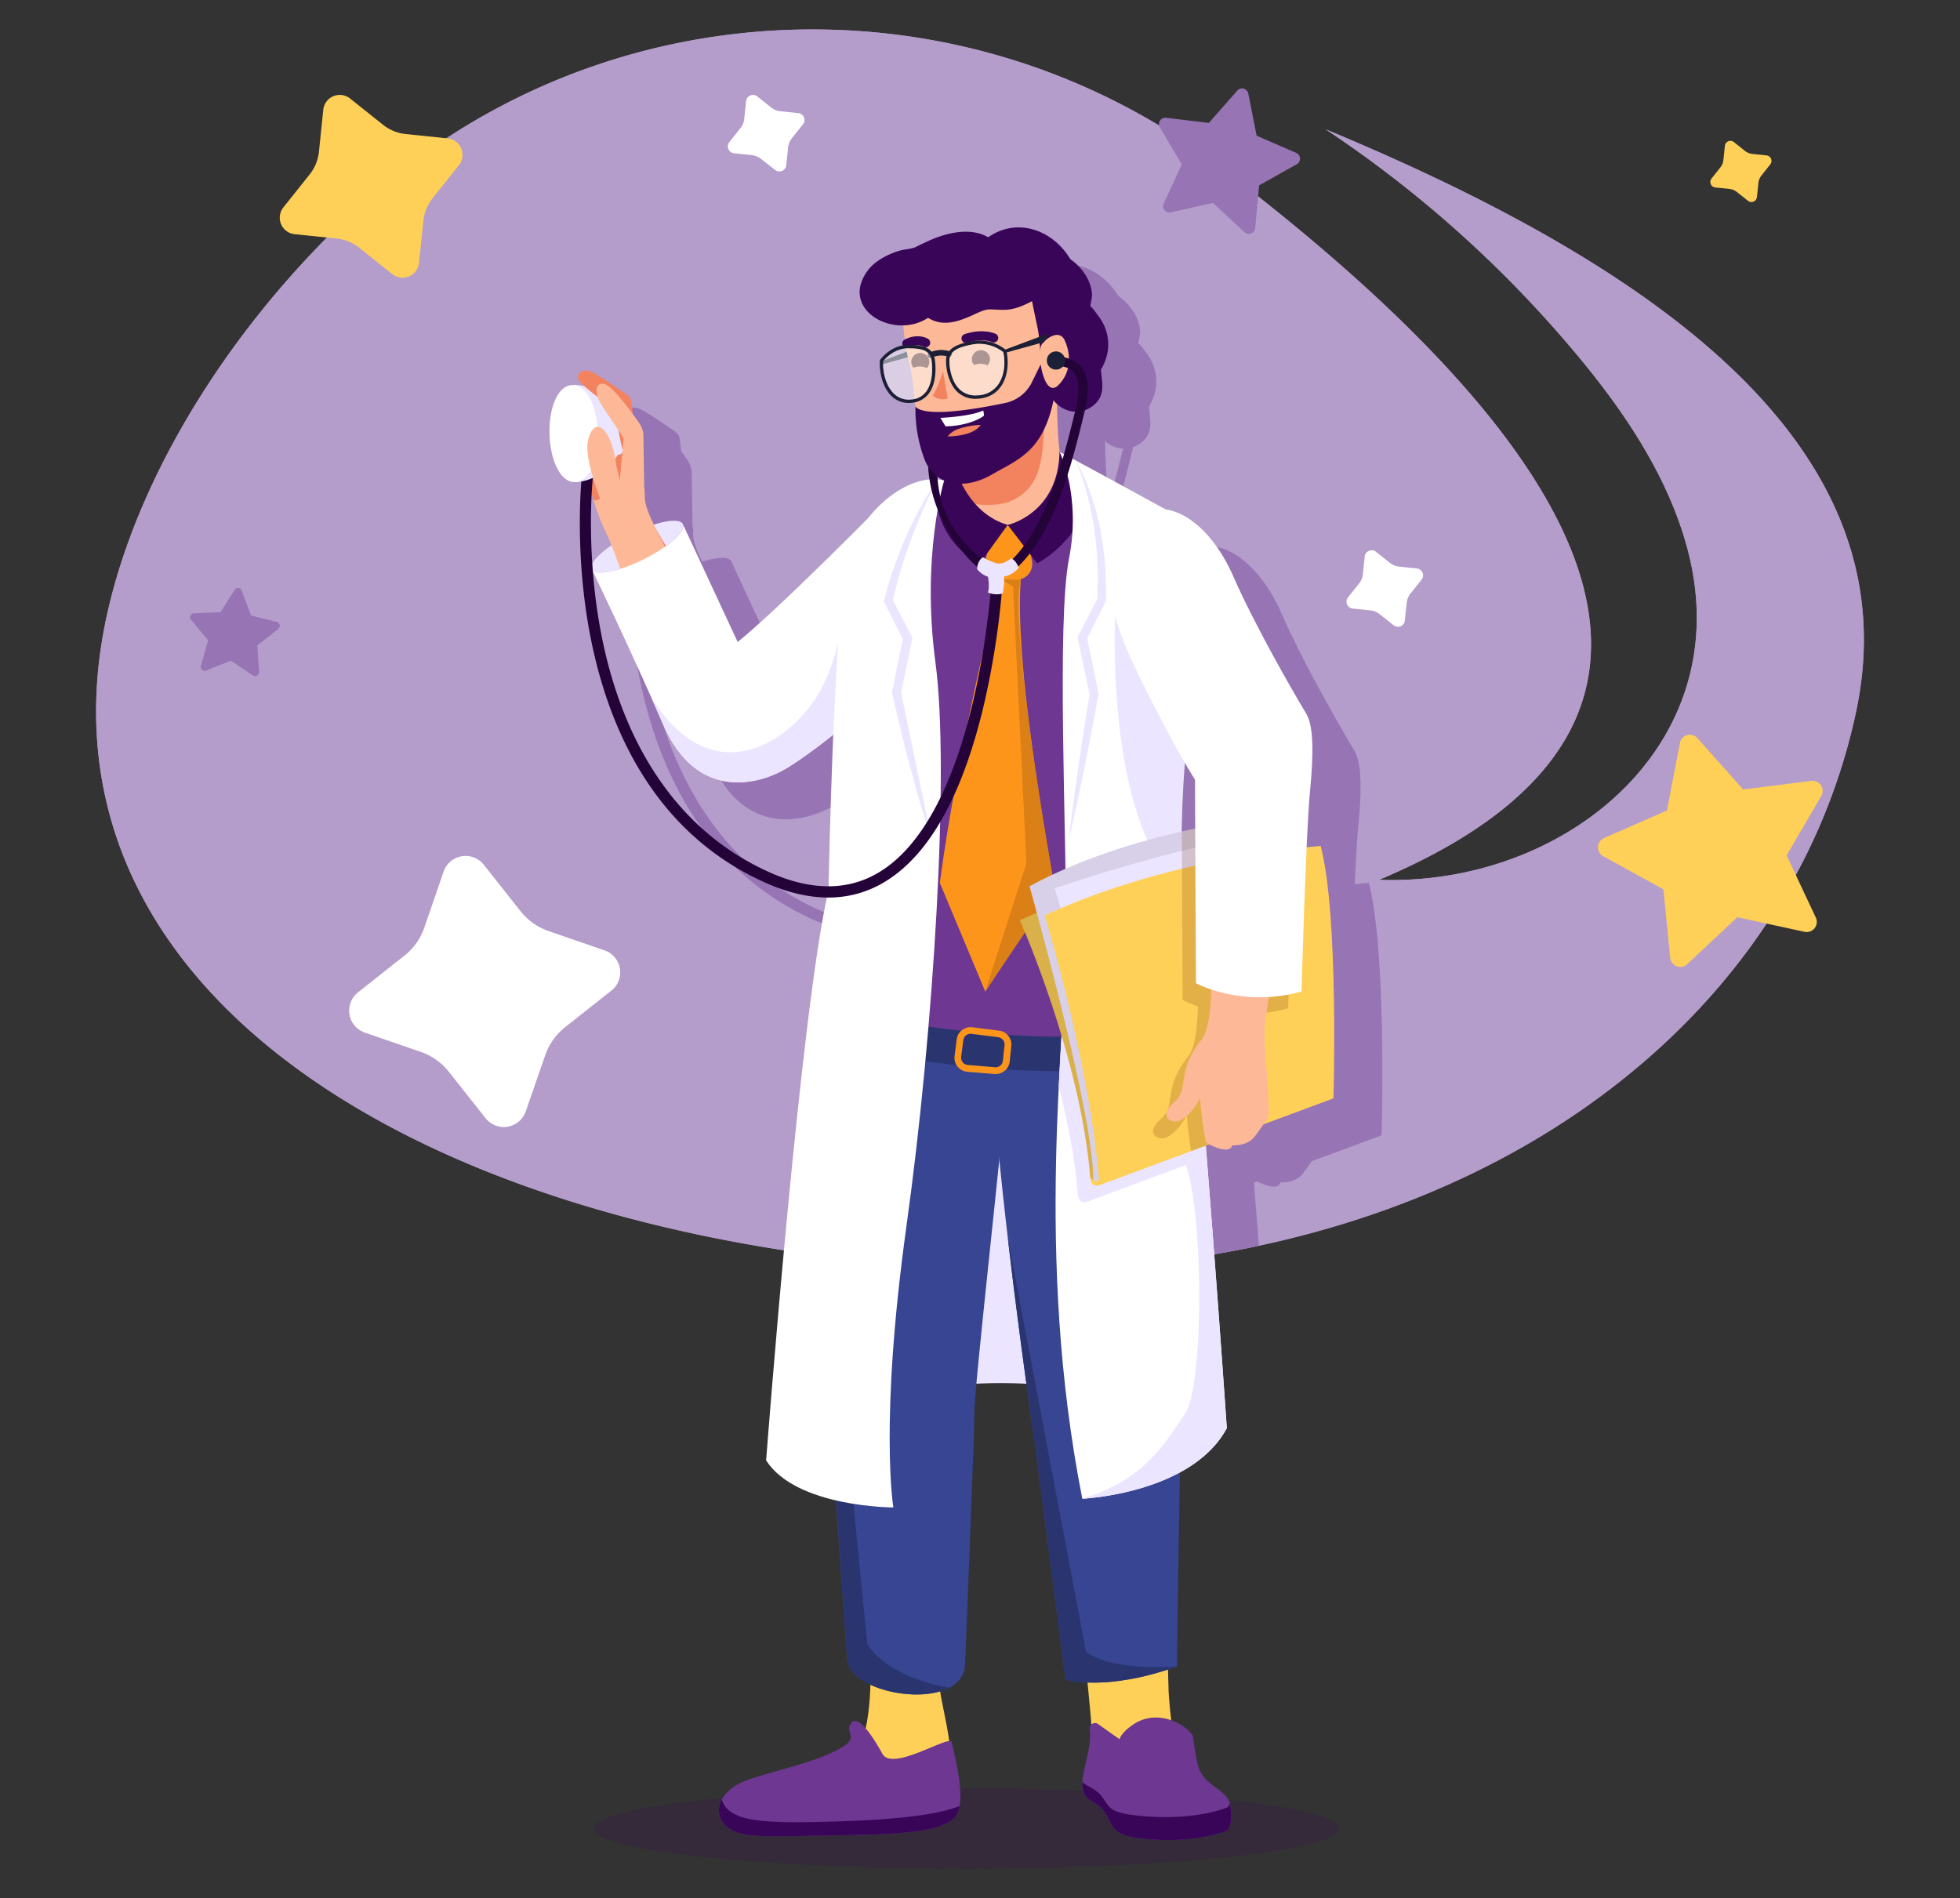 <svg xmlns="http://www.w3.org/2000/svg" xmlns:xlink="http://www.w3.org/1999/xlink" data-name="Layer 1" viewBox="0 0 1208.04 1170"><rect x="0" y="0" width="1208.04" height="1170" fill="#333333" stroke="none"/><defs><linearGradient id="a" x1="924.28" x2="836.45" y1="659.65" y2="275.72" gradientTransform="matrix(-1 0 0 1 1373.66 0)" gradientUnits="userSpaceOnUse"><stop offset="0" stop-color="#ff7269"/><stop offset="1" stop-color="#f0191f"/></linearGradient><linearGradient id="b" x1="957.24" x2="957.24" y1="310.16" y2="310.16" gradientTransform="matrix(-1 0 0 1 1373.66 0)" gradientUnits="userSpaceOnUse"><stop offset="0" stop-color="#feebef"/><stop offset=".36" stop-color="#fde8ed"/><stop offset=".65" stop-color="#fbdee6"/><stop offset=".91" stop-color="#f7cddb"/><stop offset="1" stop-color="#f5c5d5"/></linearGradient><linearGradient id="c" x1="680.94" x2="607.23" y1="648.75" y2="326.51" gradientTransform="matrix(-.97 -.25 -.25 .97 1445.22 175.65)" xlink:href="#a"/></defs><path fill="#b49ccb" d="M1143.9,439.09c-45,210.2-266.38,361.35-564.8,342S46.29,629.69,59.8,421.45c6.27-96.67,70-211.31,164.82-297.16,147.14-133.2,369-141.71,527-21.7,177.76,135,359.4,329.68,98.4,439.7,114.81,4.14,221.65-83.84,190.21-203.3-13.67-52-47.83-97.78-83-137.37A720.87,720.87,0,0,0,817.11,79.73C1028.19,167.35,1178.22,278.82,1143.9,439.09Z"/><path fill="#b49ccb" d="M1143.9,439.09c-34.41,160.68-171.86,286.85-368,328.74-60.46,12.91-126.5,17.81-196.8,13.25Q546.28,779,514.55,775C247.62,742,47.28,614.4,59.8,421.45c6.26-96.67,70-211.31,164.82-297.16,147.14-133.2,369-141.71,527-21.7,177.76,135,359.4,329.68,98.4,439.7,114.81,4.13,221.65-83.85,190.22-203.31-13.68-52-47.84-97.77-83-137.36A720.24,720.24,0,0,0,817.11,79.73C1028.2,167.34,1178.22,278.82,1143.9,439.09Z"/><polygon fill="#9774b4" points="446.07 332.92 446.07 332.92 446.07 332.92 446.07 332.92"/><path fill="#9774b4" d="M843.64,544.22s-3.11.2-8.66.75c.67-14.63,1.4-27.4,2.11-34.75,2.29-23.48,2.2-40.08-2.42-47.72-6.92-11.43-31-52.9-45-84.76-9.82-22.32-25.5-38.58-41.47-41-11-6-38.59-21.09-57.54-31.3,2.61-9.14,4.75-17.76,6.53-25.06l.78-3.18c.14-.54.25-1.08.38-1.61A17.3,17.3,0,0,0,703.2,273c8.1-6.3,5.58-14.17,4.95-22.36,6.21-10.31,6.29-22.79-1.68-33.25-1.56-2-4.05-5.76-4.86-5.58.31-2.66,1.32-6,1.06-8.33-.77-6.94-4.19-12.74-9.19-17.56a35.5,35.5,0,0,0-4.21-3.46c-10.26-17.29-32-26.31-50.6-13.4-10.72-6.41-25.77-2.77-36.66,2.2-4,1.84-6.76,3.16-8.67,4.15l-1.9.48c-2,.53-4.32.64-6.38,1.17-6.7,1.72-15.56,6.16-19.94,11.67-15,19,2.62,35.1,21.21,34.64.25,2.84.59,5.79,1,8.71h0a2.75,2.75,0,0,0-1.26,3.66c-8.71,1.59-13.74,8.54-14,9l-.08.27v.16c-.41,7,1.7,16.54,7.31,21.87a14.93,14.93,0,0,0,11.59,4.1c.32,0,.65,0,1-.08.62-.07,1.22-.18,1.8-.3.1.9.22,1.82.32,2.74,0,0,0,.67,0,1.9a87.78,87.78,0,0,0,5.69,30.75,28.81,28.81,0,0,0,2.17,4.34c.18,2.68.47,5.29.86,7.85-12.94,1.08-27.41,10.48-37.91,23.94-19.45,19.54-60.15,59.94-80.36,76.3l-33.68-72.43-.13-.28c-1.45-2.94-8.56-2.59-17.84.35-3.7-7.35-5.84-13.5-5.63-17.74a13.92,13.92,0,0,0-.36-4.4l-.51-33.27a14.48,14.48,0,0,0-2.53-7.13c-1.05-1.5-2.39-3.4-3.91-5.48l-.9-7.53a6.52,6.52,0,0,0-2.72-4.55c-5.42-3.79-18.51-12.8-22.77-14.4-5.43-2-10.11,2.8-5.61,7.12.64.63,1.33,1.26,2,1.91a31.4,31.4,0,0,0-6.45-.77v.25a8,8,0,0,0-1,0c-4.46.12-8.33,3.7-10.88,10.05-2.22,5.51-3.32,12.73-3.09,20.3a62.11,62.11,0,0,0,.63,7.29c2,13.69,8,22.38,15.14,22.18a21.31,21.31,0,0,0,3.76-.38,371.56,371.56,0,0,0,6.28,98.87c6.56,31.86,17.41,59.8,32.22,83.06,18.58,29.22,43.49,51,74,64.92Q521,575.74,539.26,576c-8.44,39.65-17.58,123.65-24.71,199.07q31.69,3.91,64.56,6.05c70.3,4.56,136.34-.34,196.8-13.25-1-12.75-2-25.81-3.06-38.9l2.08-.78c3.79,2,12.58,5.8,14.24.61,0,0,9.21.7,13.88-5.5,0,0,3-4.09,5.42-7.56l43.06-16S854.91,587,843.64,544.22ZM394.3,327.13c.36,1.17.73,2.33,1.12,3.5a134.18,134.18,0,0,0,4.76,13.72c1.5,3.69,2.75,6.31,3.24,7.32l.15.3.08.16a63.25,63.25,0,0,1,2.92,6.76c-6.11,4.16-10.43,8.3-11.89,11.45A368.11,368.11,0,0,1,394.3,327.13Zm146,241.93c-11.52,0-23.9-2.93-37.06-8.91C436.89,530,411,465.78,400.94,417.22a342.62,342.62,0,0,1-5.92-42.3c3.4,7.08,20.45,42.68,36.34,78.41,1.19,2.66,2.35,5.33,3.52,8l0,0q1.74,4,3.44,7.92c20.73,47.9,59.56,37.28,76.74,26.62a310.94,310.94,0,0,0,28.15-20.32C541.43,518.52,540.54,559.23,540.34,569.06Zm67.28-250.79c0-.53-.1-1.06-.13-1.61a21,21,0,0,0,4.07,2.31A24.61,24.61,0,0,0,607.62,318.27Zm75.53-16.84-.44-.24c-.58-5.1-.94-10.41-1.18-15.48s-.36-9.84-.39-13.9a17.83,17.83,0,0,0,11.09,4.7l-.61,2.53c-1.7,6.9-3.69,15-6.13,23.65Zm81.64,232.34h0l-3.24.71h-.09l-3.32.74h0l-.4.1c0-1.07,0-2.13,0-3.2,0-.28,0-.55,0-.82,0-1.91.09-3.81.14-5.71l0-1c.05-1.56.11-3.11.17-4.67,0-.48,0-.95,0-1.43.07-1.71.14-3.4.23-5.11,0-.16,0-.31,0-.47.1-1.88.2-3.74.31-5.61,0-.42.05-.85.07-1.26.09-1.48.18-2.94.28-4.41,0-.47.05-.93.09-1.4.17-2.57.36-5.14.56-7.69,4.25,7.35,6.5,10.81,6.5,10.81l.14,30.1Z"/><path fill="#390559" d="M825.19,1127c0,13.7-102.77,24.81-229.55,24.81S366.1,1140.74,366.1,1127s102.77-24.8,229.54-24.8S825.19,1113.34,825.19,1127Z" opacity=".2"/><path fill="#ece5ff" d="M472.2,900.12s90.54-92.38,284-19.84L703.38,697l-101.22-31.3L530.39,706.2Z"/><path fill="#ece5ff" d="M420.85,323c2.14,4.31-8.68,14-24.18,21.73s-29.78,10.43-31.92,6.12,8.69-14,24.18-21.72S418.72,318.73,420.85,323Z"/><path fill="url(#a)" d="M590.55,315.9C605.1,351.06,515.31,477.46,467,474.77s-34.41-75.65-10.72-78.37c7.31-.84,71.31-65.72,88.06-80.94C562.89,298.56,585.15,302.84,590.55,315.9Z"/><path fill="#a22e2e" d="M547.54,410.61S529.81,421.88,497.7,444,438,456.29,438,456.29c5.33,10.2,14.6,17.68,28.95,18.48,22.7,1.26,54.53-25.92,80.41-58.76C547.46,412.53,547.54,410.61,547.54,410.61Z"/><path fill="#fdb997" d="M473.72,427.62c-14.6-25.56-77.42-99.86-76.34-122S368.7,320.28,374,329.37s35.18,104.14,57.46,133.86S492.1,459.81,473.72,427.62Z"/><path fill="#f3825f" d="M373.63,328.54S364.73,308,362,294.09s7.91-18.7,8.48-18.7,13.72-2.88,13.72-2.88,5.56,7.08,5,10.32-.38,11.9.57,12.53,1.55,3.38,3.09,5.16,1,2.93,0,8a22.17,22.17,0,0,1-2.71,7.73C389.52,317.38,373.63,328.54,373.63,328.54Z"/><path fill="#f3825f" d="M433.64,465.88h0c9.2,4.74,23.7,4.55,17.79-27.47-5.11-27.69-38.25-94.85-47.13-112.52,16.56,31.29,57.93,81.61,69.42,101.73C491.52,458.79,456.12,490.83,433.64,465.88Z"/><path fill="#fff" d="M550.62,373.69l-29,72.53s-19,16.27-36.17,26.92-56,21.28-76.73-26.63c-18.92-43.73-43.1-93.88-43.93-95.58,2.22,4.23,16.47,1.5,31.91-6.18S423,327.33,420.85,323l33.81,72.71c27.11-21.94,91.19-87.23,91.19-87.23Z"/><path fill="#ece5ff" d="M521.6,446.22l21.1-52.71c-2.57-16.35-4.87-22.87-4.87-22.87L522.51,355s-1.08,50.6-22.37,79.23-62.74,48.67-95.84,0c-.9-1.32-1.76-2.52-2.6-3.63,2.38,5.34,4.73,10.69,7,15.94,20.73,47.91,59.56,37.28,76.73,26.63S521.6,446.22,521.6,446.22Z"/><polygon fill="url(#b)" points="416.42 310.15 416.42 310.16 416.42 310.15 416.42 310.15"/><path fill="#ffd057" d="M536.05,1012.18s3.23,42.2-5.49,62.87-15.55,26.56,8.82,29,44.73-20.54,45.72-26.65-6.28-33.16-6.14-39.5-.26-26.14-.26-26.14S536.78,1001.35,536.05,1012.18Z"/><path fill="#6d3792" d="M591.45,1113.18c-.54,3.06-1.54,5.63-3.24,7.31-8.81,8.78-32.51,10.16-76,10.86s-56,1.74-64.74-5.92c-.37-.32-.71-.65-1-1l-.7-.83a3,3,0,0,1-.35-.47c-.22-.29-.41-.58-.6-.88a12,12,0,0,1-1.13-2.41,10,10,0,0,1-.36-1.33c-.06-.29-.1-.59-.14-.88s-.05-.31-.06-.46c0-.36-.05-.72-.06-1.08v-.25c.07-7.14,6.23-15.14,19.65-19.43,20.19-6.46,42.24-10.89,56.64-19.67,10.12-6.18.91-9.35,5.25-14.67s12.95,7.5,19.25,18.91,42-12.37,42.8-7.08C587.33,1078.19,593.67,1100.25,591.45,1113.18Z"/><path fill="#390559" d="M591.45,1113.18c-.54,3.06-1.54,5.63-3.24,7.31-8.81,8.78-32.51,10.16-76,10.86s-56,1.74-64.74-5.92c-.37-.32-.71-.65-1-1l-.7-.83a3,3,0,0,1-.35-.47c-.22-.29-.41-.58-.6-.88a12,12,0,0,1-1.13-2.41,13.3,13.3,0,0,1,1.22-10.69,12.55,12.55,0,0,0,3.84,6.27c8.44,7.6,26.47,8.62,69.36,7.18C552.19,1121.49,577.9,1118.67,591.45,1113.18Z"/><path fill="#374592" d="M501.28,626c-7.21,17.47,20.92,396.72,20.92,396.72,1.61,23.31,71.73,32.78,72.63,3.06,0,0,5.65-137.42,5.7-154.73s16.81-162.74,18.77-193.51C623.43,613.07,534.76,544.9,501.28,626Z"/><path fill="#ffd057" d="M723.89,1071.94c-1.81-8-2.92-18.59-3.59-28.8l-1-33.4a3.19,3.19,0,0,0,0-.82L715.36,885.3l-65-13.58,16.11,128.4s6.52,61.15,6.42,67.32,7.28,29.44,28.53,39.88S728.78,1093.39,723.89,1071.94Z"/><path fill="#374592" d="M730.39,647.36c-1.35,29.57-3.68,188.53-2.37,205.1.16,2-2.79,169.79-2.53,174.67-43.77,15.62-67.91,8.33-68.76,8.11-.24-1.62-18.44-142.19-18.68-143.83-15.75-107.82-29.11-228.34-25.24-238.22C643.54,574.72,733.23,585.37,730.39,647.36Z"/><path fill="#6d3792" d="M735.2,1069.82s1.58,11.72,2.89,17.26c3.45,14.54,18,15,20,25.13,2.31,11.76-1.4,15.87-1.4,15.87s-20.76,9.59-56.75,4.56c-20.94-2.93-11.39-14.13-27-22.55-13.38-7.2.8-26.77-1.29-44.3a3.29,3.29,0,0,1,5.15-3.14L690,1072s.88-4.15,9-9.41C713.37,1053.31,730.22,1062.26,735.2,1069.82Z"/><path fill="#390559" d="M670.35,1100.69c16,7.89,6.06,15.27,27.51,18,36.88,4.63,58.2-4.49,58.2-4.49s1.19-.27,1.87-2.35c0,.15.13.25.16.4,2.3,11.76-1.41,15.87-1.41,15.87s-20.76,9.59-56.75,4.56c-20.94-2.93-11.39-14.13-27-22.55-4.78-2.58-6-6.74-5.76-11.81A11,11,0,0,0,670.35,1100.69Z"/><path fill="#6d3792" d="M738.53,331.33c16,29.17-9.33,77.94-11.23,142.79s2,160.3,4.65,173.1c0,0-71.81,6.72-110,6.29-32.31-.35-78.33-20.46-121.83-18.89,0-25.46,5.3-36.82,14.06-116.38,10.07-91.33-11.17-191.51,41.35-214.83C573.23,295.56,716.92,291.91,738.53,331.33Z"/><path fill="#fe951b" d="M616.48,356.91s-26.16,103.63-37.23,187.23l28,67,42.68-64.71s-25.44-133.72-20.73-189.52Z"/><path fill="#db8017" d="M616.48,356.91l7.87,4.56L632.64,532,607.2,611.14l42.9-63.62s-28.89-161-21-190.61Z"/><path fill="#fe951b" d="M610,334.18l-2.53,11a9.6,9.6,0,0,0,9,11.76l9.81.35a9.62,9.62,0,0,0,9.84-11l-2.1-14-12.92-8.74-11.89,3.2Z"/><path fill="#a22e2e" d="M693.32,405.61s13.82,49.31,7.33,122.31c-4.61,51.85-17,102.73-55.91,125.23,38.51-1.37,87.21-5.93,87.21-5.93-2.67-12.8-6.56-108.25-4.65-173.1.06-2.19.16-4.37.27-6.53,0-.72.09-1.43.14-2.15.08-1.42.18-2.85.28-4.26l.21-2.53c.11-1.26.22-2.52.34-3.78l.27-2.64c.13-1.19.26-2.37.4-3.55.1-.9.21-1.79.32-2.67.14-1.15.29-2.28.44-3.41.12-.89.24-1.79.37-2.67.15-1.09.31-2.18.48-3.26.13-.89.26-1.79.4-2.68s.28-1.69.41-2.53c.39-2.36.78-4.7,1.19-7,.08-.44.16-.88.23-1.31.27-1.46.53-2.9.8-4.34.06-.31.11-.61.17-.92,2.67-14.19,5.54-27.23,7.48-39Z"/><path fill="#2a3570" d="M653.34,660.21c-79,0-150.38-18.89-154.61-20l1.12-21c1.35.36,139,35.21,232.24,11.62L732,651.84C706.66,658.24,680.66,660.21,653.34,660.21Z"/><path fill="#fdb997" d="M651.56,237.16s-1.38,47.48,6.58,63.27c0,0-2.38,13.87-15.73,20.56-16.78,8.41-50.55-1.89-51.81-18.77-.86-11.63,14.36-15.39,10-31.18C593.25,244,651.56,237.16,651.56,237.16Z"/><path fill="#f3825f" d="M600.65,271c-6.65-24.34,39.74-32.29,49.23-33.65-2.41,5.61-4.68,10.87-4.86,11-4,20.66,3.07,50.39-22.82,60.82-8.79,3.55-23,1.44-28.47.91C582.53,294.81,604.61,285.52,600.65,271Z"/><path fill="#2a3570" d="M621.16,763.11l48.25,255.1c16.49,12.31,56.08,8.92,56.08,8.92-43.77,15.62-67.91,8.33-68.76,8.11-.24-1.62-18.44-142.19-18.68-143.83C631.71,848,625.76,802.57,621.16,763.11Z"/><path fill="#2a3570" d="M522.2,1022.75s-16.4-229-20.92-344.91l33.31,335.72c14.57,21.7,50.64,26.66,50.64,26.66h0C565.78,1050.55,523.45,1040.8,522.2,1022.75Z"/><path fill="#fe951b" d="M613.73,662c-.23,0-.47,0-.7,0l-16.85-1.4a8.59,8.59,0,0,1-7.83-9.68l1.32-10.3a8.63,8.63,0,0,1,9.63-7.45l16.53,2.1a8.65,8.65,0,0,1,7.48,9.44l-1,9.6A8.67,8.67,0,0,1,613.73,662Zm-20-20.88-1.32,10.3a4.47,4.47,0,0,0,4.07,5l16.85,1.39a4.49,4.49,0,0,0,4.82-4l1-9.6a4.51,4.51,0,0,0-3.89-4.91l-16.53-2.09a4.49,4.49,0,0,0-5,3.87Z"/><path fill="#390559" d="M653.05,278.43s17.06,8.89,20.78,17.76-12.6,39.52-34.64,51l-18.08-23.63S652.32,316.78,653.05,278.43Z"/><path fill="#390559" d="M621.11,323.53,604,347.16s-27.8-11.42-27.46-47.41L589.75,291S597.38,316.73,621.11,323.53Z"/><polygon fill="#1b2036" points="570.8 217.06 543.65 224.58 543.67 222.47 573.8 211.18 570.8 217.06"/><path fill="#fdb997" d="M556.26,194.61c.52,9.85,2.19,22.59,4.71,31.37s2.91,38.15,8.76,47.46,14.45,22.21,41.56,11.28,36.64-26.72,40.29-48.93,1.32-44.88-2.26-50.24-16.05-29-46.79-23.92C574,166.3,555.39,178.06,556.26,194.61Z"/><path fill="#390559" d="M641.4,224.58l-5.38,11a23.71,23.71,0,0,1-16.41,12.78c-17.35,3.66-49,9.17-55.37,2.29a87.12,87.12,0,0,0,5.66,32.65c6.49,16.46,24.62,18.9,41.51,9.16s32.13-14.35,38.47-48.52Z"/><path fill="#390559" d="M535.47,165.93c4.37-5.51,13.24-10,19.94-11.67,2.06-.54,4.42-.64,6.38-1.17l1.9-.48c1.91-1,4.67-2.32,8.67-4.15,10.89-5,25.94-8.61,36.66-2.19,18.58-12.92,40.34-3.9,50.6,13.39a35.32,35.32,0,0,1,4.21,3.46c5,4.83,8.41,10.62,9.18,17.56.27,2.38-.74,5.66-1,8.32.81-.17,3.29,3.54,4.86,5.59,8,10.46,7.89,22.95,1.68,33.25.63,8.18,3.16,16.06-5,22.35-7.84,6.1-18.29,4.06-24.25-3.49-8.92-11.33-7.11-29.25-9.44-42.68-.39-2.24-2.16-10.33-3.78-18.4-5.57,3-11.38,5.42-17.83,5.36-10.32-.11-8.47-1.48-18.38,3.1C589.2,199,580.5,201.15,572,195.9,550.63,209.92,516.27,190.24,535.47,165.93Z"/><path fill="#f3825f" d="M581.18,228.57s-2.52,9.28-6.25,15.25a8.94,8.94,0,0,0,9.18,1.69Z"/><path fill="#390559" d="M612.92,211.05a2.8,2.8,0,0,0,.73-5.3c-.32-.14-7.95-3.56-19,.17a2.8,2.8,0,1,0,1.79,5.3c8.81-3,14.62-.48,14.87-.37A2.75,2.75,0,0,0,612.92,211.05Z"/><path fill="#390559" d="M571,214a2.8,2.8,0,0,0,1.1-5.08c-.25-.16-6.11-3.87-14.44.34a2.8,2.8,0,1,0,2.53,5c5.33-2.71,8.74-.71,8.88-.63A2.89,2.89,0,0,0,571,214Z"/><path fill="#390559" d="M577.84,257.52c1.94,4.05,3.5,11.55,3.5,11.55.91,0,1.81,0,2.71-.05,12.26-.28,17.91-3.56,20.46-7.11a10.32,10.32,0,0,0,1.89-5.65A9.26,9.26,0,0,0,606,253c-6.47,3.17-17.89,4.12-24,4.43C579.45,257.53,577.84,257.52,577.84,257.52Z"/><path fill="#fff" d="M579.62,257.57l3.19,5.23c11.54-.29,20-3.74,23.59-6.54A9.26,9.26,0,0,0,606,253C599.55,256.12,585.74,257.26,579.62,257.57Z"/><path fill="#f3825f" d="M584.05,269c12.26-.28,17.91-3.56,20.46-7.11a49.43,49.43,0,0,0-13.58,2.42A14.65,14.65,0,0,0,584.05,269Z"/><path fill="#5b2a26" d="M608.58,225.2a9.74,9.74,0,0,0-6.08-.84,10.57,10.57,0,0,0-2.15.58,5.45,5.45,0,0,1-1.32-3.08,5.58,5.58,0,0,1,11.12-.94A5.47,5.47,0,0,1,608.58,225.2Z"/><path fill="#5b2a26" d="M571.22,226.9a9.68,9.68,0,0,0-6.08-.84,10.39,10.39,0,0,0-2.15.57,5.42,5.42,0,0,1-1.32-3.08,5.58,5.58,0,0,1,11.12-.93A5.5,5.5,0,0,1,571.22,226.9Z"/><path fill="#fdb997" d="M641.76,212.92c1.28-3,10.82-11,14.46-3.15,3.35,7.24,4.89,18.7-3.82,27.56S639,219.42,641.76,212.92Z"/><path fill="#1b2036" d="M573.53,220.7a1.7,1.7,0,0,0,.64-.17,13.21,13.21,0,0,1,10.18-.68,1.74,1.74,0,0,0,2.26-.9,1.7,1.7,0,0,0-.86-2.25,16.6,16.6,0,0,0-13,.75,1.72,1.72,0,0,0-.84,2.28A1.68,1.68,0,0,0,573.53,220.7Z"/><path fill="#1b2036" d="M590.33,241.8a16,16,0,0,0,12.26,3.94l.56,0c5.9-.51,10.52-3,13.68-7.41,4.6-6.39,5-15.72,3.42-22.25l-.13-.26-.13-.11a26.16,26.16,0,0,0-17.75-5.81,22.44,22.44,0,0,0-2.84.35c-11.83,2.11-16.41,5.64-16.32,12.56C583.15,228.59,585.1,237,590.33,241.8Zm-5.17-19.05c-.09-5.74,3.88-8.58,14.61-10.5a23.87,23.87,0,0,1,2.57-.3,24.38,24.38,0,0,1,16,5.06c1.38,5.9.91,14.36-3.19,20.09A16,16,0,0,1,603,243.64l-.51,0a14,14,0,0,1-10.72-3.41C585.45,234.57,585.16,223.93,585.16,222.75Z"/><path fill="#fff" d="M591.74,240.26a14,14,0,0,0,10.72,3.41l.51,0a16,16,0,0,0,12.19-6.54c4.1-5.73,4.57-14.19,3.19-20.09a24.38,24.38,0,0,0-16-5.06,23.87,23.87,0,0,0-2.57.3c-10.73,1.92-14.7,4.76-14.61,10.5C585.16,223.93,585.45,234.57,591.74,240.26Z" opacity=".5"/><path fill="#1b2036" d="M549.57,244.2a14.9,14.9,0,0,0,11.59,4.11c.31,0,.65,0,1-.09a14.4,14.4,0,0,0,10.2-5.52c5.67-7.35,4.08-19.36,3.88-20.73-1-6.82-5.65-9.46-16.45-9.35-.36,0-.72,0-1.06,0-10.11.62-16,8.79-16.33,9.24l-.08.28,0,.17C541.85,229.37,544,238.88,549.57,244.2Zm-5.25-21.45c.94-1.24,6.12-7.52,14.47-8,.32,0,.63,0,1,0,9.76-.07,13.54,1.92,14.37,7.61.2,1.27,1.67,12.49-3.46,19.16a12.22,12.22,0,0,1-8.75,4.7c-.29,0-.57.06-.84.08A13,13,0,0,1,551,242.68C546,237.89,544,229.26,544.32,222.75Z"/><path fill="#fff" d="M558.79,214.71c.32,0,.63,0,1,0,9.76-.07,13.54,1.92,14.37,7.61.2,1.27,1.67,12.49-3.46,19.16a12.22,12.22,0,0,1-8.75,4.7c-.29,0-.57.06-.84.08A13,13,0,0,1,551,242.68c-5-4.79-7-13.42-6.68-19.93C545.26,221.51,550.44,215.23,558.79,214.71Z" opacity=".5"/><polygon fill="#1b2036" points="643.62 210.8 618.92 217.64 618.94 215.72 646.36 205.45 643.62 210.8"/><path fill="#fff" d="M581.92,296.21s-14.17,46.28-5.36,112.08-.94,225.76-17.83,347.15-8.11,173.7-8.11,173.7-59.87,0-78.42-29c0,0,21-276.73,38.45-351.57,0,0,3.32-180.37,12.86-208.16S561.66,290.81,581.92,296.21Z"/><path fill="#fff" d="M653.05,278.43s13.49,26.93,5.83,65.86-1.53,170.34-1.74,232.49-19.82,195.84,9.93,347c0,0,67.46-3.06,89.08-43.52,0,0-15.15-221.28-25.7-313.81S746.65,355,746.65,355l-23.31-38.35S675.51,290.44,653.05,278.43Z"/><path fill="#ece5ff" d="M739.59,662.4a.2.2,0,0,0,0-.07c-.7-8.31-1.41-16.49-2.12-24.46v-.2q-.42-4.59-.82-9.08c0-.21,0-.41,0-.62-.27-2.92-.53-5.8-.79-8.66,0-.17,0-.35,0-.53l-.39-4.2c0-.14,0-.27,0-.4-.12-1.3-.24-2.6-.37-3.88,0-.16,0-.31,0-.46-.13-1.32-.25-2.64-.37-3.94,0-.25,0-.51-.08-.77-.12-1.22-.23-2.43-.35-3.63l0-.32c-.12-1.27-.25-2.54-.37-3.8,0-.24-.05-.49-.07-.73-.13-1.27-.25-2.52-.38-3.76a.49.49,0,0,0,0-.12c-.12-1.19-.23-2.36-.35-3.53,0-.25,0-.5-.08-.76-.12-1.19-.24-2.37-.36-3.53,0-.15,0-.29-.05-.43-.11-1.08-.22-2.14-.33-3.19l-.06-.58c-.12-1.12-.23-2.22-.35-3.32,0-.23,0-.47-.07-.7-.11-1-.21-1.92-.32-2.86,0-.17,0-.34,0-.51-.11-1-.23-2.07-.34-3.09,0-.25-.06-.49-.08-.74-.12-1-.23-2.06-.35-3.06-.18-1.63-.35-3.27-.52-4.92,0-.4-.08-.79-.11-1.19-.16-1.65-.31-3.31-.45-5v0c-.14-1.69-.26-3.38-.38-5.08l-.06-1c-.23-3.47-.41-7-.56-10.48l0-.73q-.2-5.43-.29-10.91v-.41q0-2.79-.06-5.58h0c-.24-66.08,12.07-133.76,16.82-157.4H688s-7.6,95.63,19.88,155.76c.88,1.91,1.71,3.82,2.52,5.71a407.47,407.47,0,0,0-53.58,17.25c.21,12.75.34,24.41.3,34.3-.07,22.48-2.68,54.31-4.58,92.94,5.46,21.23,10,44,11.7,66v0c0,.07,0,.13,0,.2,0,.26.05.52.07.79l.06,0c.77,4.19,3.28,5,5.63,4l61-22.63c10.92,32.42,10.9,136.35-.58,153.29-13.77,20.33-26,40.94-63.38,52.4,0,0,67.46-3.06,89.08-43.52C756.15,880.28,748.06,762.13,739.59,662.4Z"/><path fill="#d9b04a" d="M628.62,567.24S666.31,652,672,726.39l3.72,2.83,131-49.3s3.38-112.68-7.88-155.5C798.78,524.42,708.63,530.05,628.62,567.24Z"/><path fill="#d7d0e8" d="M634.54,546.25s40,141.92,39.3,181.25l1.62,2.36,6.44-3.07L813.42,673,792,502.31S704.12,508.5,634.54,546.25Z"/><path fill="#ece5ff" d="M650.1,547.52s31.48,103,29.79,170.58l124.52-53.53s3.1-121.27-2.82-154.24C801.59,510.33,743.7,515.83,650.1,547.52Z"/><path fill="#ffd057" d="M814,521.46s-90.15,5.64-170.16,42.82c0,0,27.3,89,33.53,162.72h0c-2.8,2.94-5.51-1.59-5.51-1.59.53,5.09,3.25,6.07,5.79,5.08L821.87,677S825.26,564.28,814,521.46Z"/><path fill="#723508" d="M771.32,644.27c.34-4.93,1.25-11.57,2.54-19.43A96.25,96.25,0,0,0,794,621.47s2-74.38,4.27-110.76c-1.32.16-3,.39-5.12.68L792,502.31s-27.33,1.93-63.58,10.18l.48,103.83a63.21,63.21,0,0,0,9.41,3.88c-.34,14.55-2,25.85-6,30.95-16.28,20.7-6.79,29.82-16.92,38.66s-1.54,13.85,4,11.05,11.51-11,12-14c0,0,1.17,13.64,2.78,22.66l39.57-14.68C774,683,770.61,654.62,771.32,644.27Z" opacity=".2"/><path fill="#f3825f" d="M761.73,480.83S772,451.6,772.31,442.4c-13.6,1.61-27.14,10.9-31,26.71-5.67,23.37,8.52,111,4.52,152.53Z"/><path fill="url(#c)" d="M697.58,322.24C671.66,350.31,713,461.69,759.44,476s59.34-29.15,38-39.93c-6.6-3.33-43-81.78-53.5-101.93C732.27,311.72,707.2,311.82,697.58,322.24Z"/><path fill="#fdb997" d="M741.34,469.11c-6.87,28.33,15.44,151-.84,171.71s-6.8,29.82-16.92,38.66-1.55,13.85,4,11,11.51-11,12-14c0,0,1.77,20.64,3.95,27.92,0,0,13.84,8.21,16,1.56,0,0,9.21.7,13.88-5.5,0,0,5.87-8,7.83-11.12,2.6-4.1-2.57-43-1.71-55.44,1.92-27.88,22-110.2,25.38-158.93C807.94,430.93,750,433.45,741.34,469.11Z"/><path fill="#fff" d="M698.36,319.1c-6.38,4.57-32.88,22.53,2.67,95.44,22.52,46.19,35.5,66,35.5,66L737.11,606s28,15.46,65.08,5.15c0,0,2.66-97.14,5.25-123.69,2.28-23.47,2.2-40.08-2.42-47.72-6.92-11.42-31-52.9-45-84.76S720,303.57,698.36,319.1Z"/><path fill="#ece5ff" d="M662.81,283.68a81.46,81.46,0,0,1,5.16,9.84q1.15,2.53,2.18,5.13c.72,1.72,1.32,3.47,1.94,5.23a166.47,166.47,0,0,1,5.9,21.54c.66,3.67,1.4,7.33,1.82,11,.24,1.85.52,3.7.72,5.55l.5,5.58.24,2.79.11,2.8.21,5.6c.08,3.73,0,7.47,0,11.2v.51l-.28.59c-1.9,3.92-3.87,7.8-5.82,11.69l-5.86,11.67.25-1.86c1.26,5.78,2.43,11.58,3.62,17.37L677,427.34l.11.54-.09.48-4.18,22.28-4.39,22.25c-1.52,7.4-3,14.81-4.63,22.2s-3.23,14.77-5,22.14q1.27-11.28,2.77-22.52c1-7.5,2.06-15,3.11-22.47l3.36-22.42,3.56-22.39,0,1L668,411.11c-1.23-5.79-2.5-11.57-3.66-17.37l-.2-1,.44-.87,6-11.62c2-3.87,4-7.75,6-11.6l-.29,1.1c.1-3.65.29-7.29.32-10.94l-.06-5.48,0-2.73-.13-2.74-.25-5.47c-.11-1.82-.31-3.64-.46-5.46-.24-3.65-.84-7.25-1.23-10.89A203.17,203.17,0,0,0,670,304.52,130.33,130.33,0,0,0,662.81,283.68Z"/><path fill="#ece5ff" d="M577.84,295.5c-3.17,6-6,12.09-8.72,18.24-1.36,3.07-2.64,6.19-3.9,9.3l-1.87,4.67-1.77,4.72c-2.28,6.3-4.51,12.62-6.38,19.05s-3.6,12.88-5.13,19.38l-.21-1.79c2,3.86,4.08,7.7,6.06,11.58l6,11.61.45.87-.2,1-1.67,8.31-1.74,8.3-3.5,16.59v-1.14l9.47,45.55c1.52,7.61,3.17,15.18,4.74,22.78s3.2,15.18,5.05,22.73c-2.76-7.27-5.11-14.7-7.31-22.16s-4.26-14.95-6.29-22.45-3.9-15-5.73-22.59-3.62-15.11-5.32-22.7l-.12-.55.12-.58,3.35-16.63,1.7-8.3,1.75-8.3.24,1.85L551,383.15c-2-3.88-3.86-7.81-5.79-11.71l-.45-.91.24-.88c1.76-6.59,3.56-13.17,5.87-19.57s4.69-12.77,7.45-19l2.09-4.64,2.18-4.6c1.52-3,3.06-6.05,4.68-9A175.75,175.75,0,0,1,577.84,295.5Z"/><path fill="#240338" d="M614.91,355a16.27,16.27,0,0,1-9.87-3.31c-11.46-8.71-31-32-33-64l5.77,6.24c1.83,29.76,20,45.09,30.67,53.21a10.62,10.62,0,0,0,13.47-.54c22.85-20.39,33.58-64.15,40-90.3l.79-3.18c2.7-11,2.57-18.66-.37-22.9-2.75-4-7.85-4.55-12.35-5.07l-.48-.06.66-5.69.48.06c5.14.59,12.17,1.41,16.4,7.5,4,5.72,4.37,14.73,1.22,27.53l-.78,3.18c-6.57,26.79-17.57,71.63-41.74,93.2A16.32,16.32,0,0,1,614.91,355Z"/><path fill="#1b2036" d="M656.47,222.22a5.62,5.62,0,1,1-5.62-5.62A5.61,5.61,0,0,1,656.47,222.22Z"/><path fill="#fdb997" d="M365.76,307.87s1.72,1.56,4-.67,12.83,8.75,13.48,10.56,2.64,7.64,2.64,7.64l-5.06,3.14-6.83.83A133.75,133.75,0,0,1,365.76,307.87Z"/><path fill="#240338" d="M510.53,553.21c-12.43,0-25.71-3.19-39.75-9.57-30.53-13.86-55.45-35.7-74-64.91-14.81-23.26-25.65-51.21-32.22-83.06-11.14-54.07-6-101.49-6-102l6.83.77c-.06.46-5,46.95,5.92,100,10,48.57,35.95,112.79,102.33,142.93,26.13,11.86,49.18,11.88,68.52.06,61.76-37.77,69.27-183.12,69.34-184.58l6.86.32a502.88,502.88,0,0,1-11.55,79.6c-13.14,56.59-33.68,93.77-61.06,110.51A66.23,66.23,0,0,1,510.53,553.21Z"/><path fill="#ece5ff" d="M605.9,343.51c-1.4.45-3.72,3.58-3.65,7.3a13.8,13.8,0,0,0,6.66,4.65s1.21,5.58,0,9.74a13.9,13.9,0,0,0,9.09.64,35.75,35.75,0,0,0,.79-10.45,14.94,14.94,0,0,0,9.09-5.51s-1.72-4.73-4.73-5.73c0,0-4.72,4.22-9.09,3A34.48,34.48,0,0,1,605.9,343.51Z"/><path fill="#ece5ff" d="M354.48,297.17s15.82.5,26.24-16.8l.64-.1a3,3,0,0,0,2.58-3l-.15-18.39a3,3,0,0,0-2.71-3l-.47,0s-6.58-18.36-26.94-18.68Z"/><path fill="#fff" d="M367.82,259.52a62.09,62.09,0,0,1,.64,7.3c.51,17.05-5.5,30.1-14,30.35-7.17.21-13.11-8.49-15.13-22.17a62.1,62.1,0,0,1-.64-7.29c-.23-7.58.87-14.79,3.1-20.3,2.56-6.35,6.42-9.92,10.88-10.06C359.86,237.14,365.8,245.84,367.82,259.52Z"/><path fill="#f3825f" d="M392.38,274.77l-3.21-26.93a6.5,6.5,0,0,0-2.72-4.55c-5.42-3.79-18.51-12.81-22.77-14.4-5.43-2-10.11,2.79-5.61,7.12a119,119,0,0,0,20.53,15.57s4.6,25.54,5.24,25.48S392.38,274.77,392.38,274.77Z"/><path fill="#fdb997" d="M378,327.56c-5.1-11.89-17.43-41.14-15.89-54.27.85-7.19,5.5-15,11.52-6.46,3.63,5.19,5.22,13.05,6.11,19.18.81,5.57,3.12,11.44,3.51,16.94S378.66,329.14,378,327.56Z"/><path fill="#fdb997" d="M379,330l5.38-60S372.62,252.59,370,248.39s-4.26-12.85,2.23-11.75c5.06.85,16.85,17.1,21.79,24.2a14.43,14.43,0,0,1,2.54,7.14l.65,42.17Z"/><path fill="#fff" d="M298.2,533l22.61,28.6a37.85,37.85,0,0,0,17.34,12.29l34.46,11.88a14.33,14.33,0,0,1,4.23,24.79l-28.6,22.62A37.77,37.77,0,0,0,336,650.55L324.07,685a14.33,14.33,0,0,1-24.79,4.23l-22.62-28.6a37.77,37.77,0,0,0-17.33-12.29l-34.47-11.88a14.33,14.33,0,0,1-4.22-24.79l28.6-22.62a37.77,37.77,0,0,0,12.29-17.33l11.87-34.46A14.34,14.34,0,0,1,298.2,533Z"/><path fill="#ffd057" d="M1029.43,590.34l-4.2-42.15-37.11-20.44a6.24,6.24,0,0,1,.51-11.18l38.78-17,8-41.6a6.24,6.24,0,0,1,10.8-3l28.17,31.63,42-5.28a6.24,6.24,0,0,1,6.16,9.35l-21.37,36.56,18,38.34a6.24,6.24,0,0,1-7,8.76l-41.38-9-30.9,29A6.24,6.24,0,0,1,1029.43,590.34Z"/><path fill="#9774b4" d="M767.05,143.12l-19.47-18.05-25.91,5.82a3.92,3.92,0,0,1-4.41-5.46l11.15-24.1L714.87,78.49a3.92,3.92,0,0,1,3.84-5.88l26.35,3.15L762.6,55.83a3.92,3.92,0,0,1,6.78,1.83l5.15,26L798.9,94.23a3.91,3.91,0,0,1,.36,7l-23.18,13-2.48,26.43A3.91,3.91,0,0,1,767.05,143.12Z"/><path fill="#9774b4" d="M123.83,410.44l4.44-15.79L117.78,382a2.42,2.42,0,0,1,1.76-4l16.39-.66,8.76-13.88A2.42,2.42,0,0,1,149,364l5.69,15.39,15.9,4a2.41,2.41,0,0,1,.9,4.24l-12.87,10.16,1.07,16.37a2.41,2.41,0,0,1-3.75,2.17l-13.65-9.1-15.23,6.08A2.42,2.42,0,0,1,123.83,410.44Z"/><path fill="#ffd057" d="M215.76,60.72l20.32,16.19a26.89,26.89,0,0,0,14,5.72l25.84,2.67a10.21,10.21,0,0,1,6.93,16.53l-16.18,20.31a26.94,26.94,0,0,0-5.73,14L258.28,162a10.21,10.21,0,0,1-16.52,6.94l-20.32-16.19a26.94,26.94,0,0,0-14-5.73l-25.84-2.67a10.21,10.21,0,0,1-6.94-16.52l16.19-20.31a26.94,26.94,0,0,0,5.73-14l2.67-25.84A10.21,10.21,0,0,1,215.76,60.72Z"/><path fill="#fff" d="M848.07,340.08l8.51,6.78a11.35,11.35,0,0,0,5.86,2.4l10.82,1.11a4.28,4.28,0,0,1,2.91,6.92l-6.78,8.51a11.3,11.3,0,0,0-2.4,5.87l-1.12,10.82a4.27,4.27,0,0,1-6.92,2.9l-8.5-6.77a11.25,11.25,0,0,0-5.87-2.4l-10.82-1.12a4.28,4.28,0,0,1-2.91-6.92l6.78-8.51a11.18,11.18,0,0,0,2.4-5.87L841.15,343A4.28,4.28,0,0,1,848.07,340.08Z"/><path fill="#fff" d="M466.76,59.42l8.5,6.78a11.32,11.32,0,0,0,5.87,2.39L492,69.71a4.28,4.28,0,0,1,2.91,6.92l-6.78,8.51a11.22,11.22,0,0,0-2.4,5.87l-1.12,10.82a4.27,4.27,0,0,1-6.92,2.9L469.14,98a11.32,11.32,0,0,0-5.87-2.39l-10.82-1.12a4.28,4.28,0,0,1-2.91-6.92L456.32,79a11.3,11.3,0,0,0,2.4-5.87l1.12-10.82A4.28,4.28,0,0,1,466.76,59.42Z"/><path fill="#ffd057" d="M1068.66,87.57l6.79,5.41a9,9,0,0,0,4.69,1.92l8.65.89a3.42,3.42,0,0,1,2.32,5.53l-5.42,6.8a9,9,0,0,0-1.91,4.69l-.9,8.64a3.41,3.41,0,0,1-5.53,2.32l-6.79-5.41a9,9,0,0,0-4.69-1.92l-8.65-.89a3.42,3.42,0,0,1-2.32-5.53l5.42-6.8a9,9,0,0,0,1.91-4.69l.9-8.64A3.41,3.41,0,0,1,1068.66,87.57Z"/></svg>